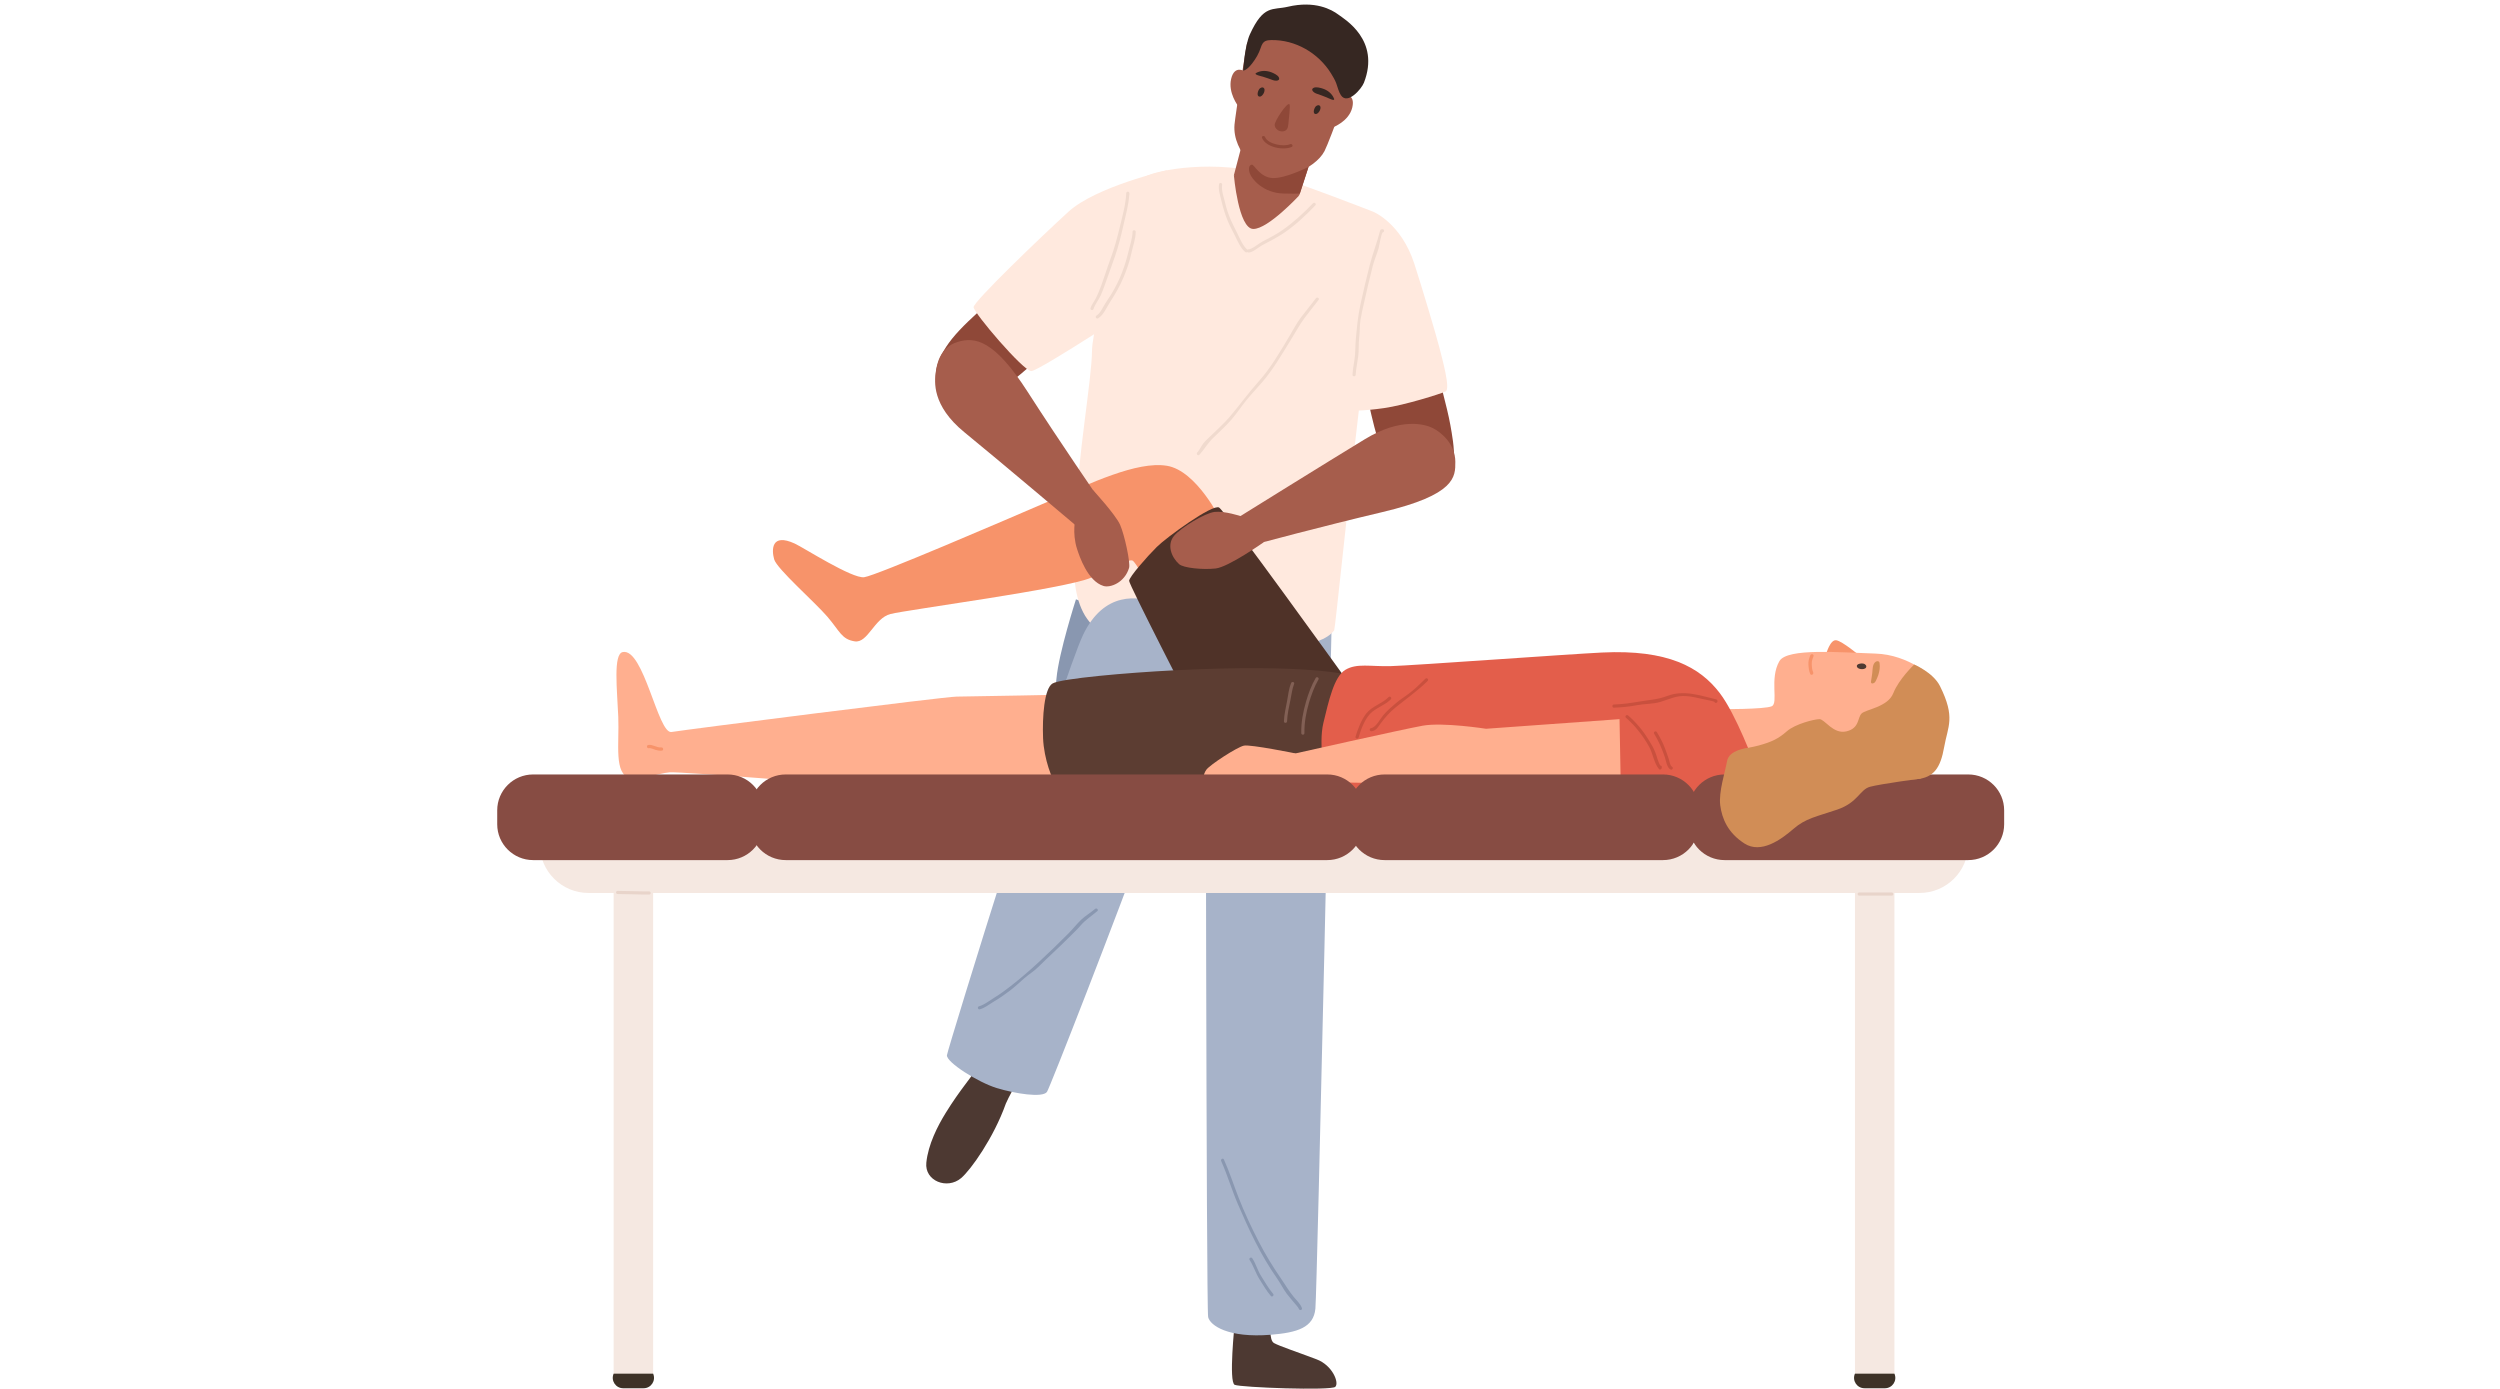 <svg xmlns="http://www.w3.org/2000/svg" xmlns:xlink="http://www.w3.org/1999/xlink" width="360" zoomAndPan="magnify" viewBox="0 0 270 150" height="200" preserveAspectRatio="xMidYMid meet" version="1.0"><defs><clipPath id="06c015e7fa"><path d="M 133.027 142.875 L 144.426 142.875 L 144.426 149.977 L 133.027 149.977 Z M 133.027 142.875 " clip-rule="nonzero"/></clipPath><clipPath id="362308f5e8"><path d="M 182.305 83.605 L 216.449 83.605 L 216.449 92.969 L 182.305 92.969 Z M 182.305 83.605 " clip-rule="nonzero"/></clipPath><clipPath id="b58b4b48a5"><path d="M 53.699 83 L 83 83 L 83 93 L 53.699 93 Z M 53.699 83 " clip-rule="nonzero"/></clipPath><clipPath id="3090444a9e"><path d="M 200.18 148.281 L 204.719 148.281 L 204.719 149.977 L 200.18 149.977 Z M 200.18 148.281 " clip-rule="nonzero"/></clipPath><clipPath id="f055aab409"><path d="M 66.164 148.281 L 70.703 148.281 L 70.703 149.977 L 66.164 149.977 Z M 66.164 148.281 " clip-rule="nonzero"/></clipPath></defs><path fill="#8997b0" d="M 116.203 64.73 C 116.203 64.73 114.355 70.473 114.102 73.25 C 113.848 76.023 113.445 77.898 114.102 78.637 C 114.754 79.375 117.938 80.352 121.234 80.516 C 124.531 80.68 127.656 77.742 128.766 76.43 C 129.875 75.113 131.711 71.766 129.969 70.176 C 128.227 68.586 116.203 64.73 116.203 64.73 " fill-opacity="1" fill-rule="nonzero"/><path fill="#4d3932" d="M 113.652 109.684 C 113.641 109.891 108.898 118.434 108.633 119.184 C 107.32 122.887 104.832 126.367 103.797 127.238 C 102.297 128.504 99.84 127.547 100.043 125.57 C 100.242 123.598 101.266 121.609 102.121 120.219 C 103.703 117.648 105.012 116.242 105.203 115.75 C 105.395 115.258 107.801 107.418 107.801 107.418 L 113.652 109.684 " fill-opacity="1" fill-rule="nonzero"/><g clip-path="url(#06c015e7fa)"><path fill="#4d3932" d="M 133.348 142.949 C 133.348 142.949 132.676 149.273 133.348 149.562 C 134.02 149.848 143.762 150.207 144.211 149.777 C 144.66 149.348 143.91 147.453 142.195 146.809 C 140.039 145.992 138.168 145.375 137.594 145.051 C 137.016 144.727 137.258 142.949 137.258 142.949 L 133.348 142.949 " fill-opacity="1" fill-rule="nonzero"/></g><path fill="#a7b3c9" d="M 143.863 65.328 C 143.863 65.328 142.258 139.293 142.062 141.336 C 141.867 143.383 140.121 143.922 137.227 144.156 C 132.645 144.523 130.688 143.152 130.48 142.246 C 130.273 141.336 130.207 66.238 130.207 66.238 L 143.863 65.328 " fill-opacity="1" fill-rule="nonzero"/><path fill="#ffe9de" d="M 148.324 22.875 C 148.324 22.875 140.559 19.832 137.387 18.918 C 131.152 17.129 124.949 18.371 123.68 19.074 C 122.41 19.781 117.969 34.684 117.938 37.867 C 117.91 41.047 116.402 49.195 116.168 55.887 C 116.059 59.012 114.871 66.512 119.418 68.473 C 121.281 69.273 141.223 72.031 144.094 68.074 C 144.191 67.938 145.594 54.133 146.77 44.203 C 147.832 35.262 148.324 22.875 148.324 22.875 " fill-opacity="1" fill-rule="nonzero"/><path fill="#8f4838" d="M 155.137 39.805 C 155.137 39.805 156.32 44.066 156.641 45.914 C 156.961 47.762 157.855 51.957 155.086 53.133 C 152.816 54.098 150.852 52.621 149.645 49.863 C 148.438 47.109 147.457 41.734 147.457 41.734 L 155.137 39.805 " fill-opacity="1" fill-rule="nonzero"/><path fill="#a7b3c9" d="M 125.191 65.219 C 122.902 64.273 119.215 63.871 116.969 68.574 C 114.727 73.277 102.371 113.199 102.27 113.957 C 102.172 114.715 105.645 116.898 107.641 117.508 C 109.641 118.117 112.586 118.586 113.07 117.93 C 113.348 117.555 120.445 99.398 124.348 88.703 C 127.305 80.586 130.508 73.125 129.891 70.703 C 129.082 67.535 127.48 66.164 125.191 65.219 " fill-opacity="1" fill-rule="nonzero"/><path fill="#8f4838" d="M 114.285 36.758 C 114.285 36.758 111.062 39.793 109.574 40.934 C 108.086 42.078 104.234 44.477 102.258 43.004 C 100.277 41.527 100.938 38.938 102.82 36.586 C 104.699 34.238 109.004 30.867 109.004 30.867 L 114.285 36.758 " fill-opacity="1" fill-rule="nonzero"/><path fill="#ffe9de" d="M 148.324 22.875 C 148.324 22.875 151.328 24.098 152.75 28.492 C 153.602 31.125 155.141 36.293 155.449 37.523 C 155.758 38.758 156.68 42.016 156.125 42.277 C 155.574 42.543 151.68 43.762 149.48 44.074 C 147.277 44.391 145.074 44.48 145.219 44.129 C 145.367 43.777 145.066 27.234 145.32 26.766 C 145.57 26.297 148.324 22.875 148.324 22.875 " fill-opacity="1" fill-rule="nonzero"/><path fill="#747385" d="M 139.562 74.289 C 139.629 74.508 139.996 74.852 140.133 75.027 C 140.371 75.344 140.59 75.648 140.887 75.914 C 141.156 76.16 141.445 76.383 141.715 76.633 C 142.047 76.945 142.422 77.102 142.781 77.367 C 142.957 77.492 142.789 77.789 142.609 77.66 C 142.285 77.426 141.93 77.293 141.629 77.023 C 141.277 76.711 140.906 76.406 140.562 76.082 C 140.254 75.789 140.02 75.441 139.762 75.105 C 139.578 74.867 139.32 74.668 139.234 74.379 C 139.172 74.168 139.5 74.078 139.562 74.289 " fill-opacity="1" fill-rule="nonzero"/><path fill="#a65d4c" d="M 132.898 20.301 L 134.051 22.84 L 136.699 24.484 L 140.062 21.879 L 140.383 20.902 L 141.32 18.023 C 141.324 18.02 141.324 18.02 141.324 18.02 L 141.59 17.195 L 139.316 17.422 L 134.148 15.539 L 132.898 20.301 " fill-opacity="1" fill-rule="nonzero"/><path fill="#a65d4c" d="M 146.434 7.391 C 146.434 7.391 143.629 15.188 143.051 16.309 C 141.98 18.383 138.145 19.543 137.059 19.293 C 136.426 19.148 133.051 16.527 133.328 13.441 C 133.422 12.395 134.633 4.711 134.691 4.617 C 134.75 4.52 141.926 1.992 141.926 1.992 L 146.434 7.391 " fill-opacity="1" fill-rule="nonzero"/><path fill="#362722" d="M 141.898 11.93 C 141.938 11.723 142.059 11.504 142.16 11.441 C 142.254 11.387 142.367 11.328 142.473 11.379 C 142.836 11.551 142.438 12.32 142.109 12.316 C 141.902 12.309 141.863 12.129 141.898 11.93 " fill-opacity="1" fill-rule="nonzero"/><path fill="#362722" d="M 135.832 10.035 C 135.867 9.824 135.988 9.59 136.098 9.523 C 136.188 9.465 136.309 9.406 136.418 9.457 C 136.797 9.625 136.402 10.434 136.062 10.434 C 135.844 10.434 135.797 10.242 135.832 10.035 " fill-opacity="1" fill-rule="nonzero"/><path fill="#8f4838" d="M 137.664 13.48 C 137.664 13.062 138.992 11.031 139.254 11.258 C 139.395 11.383 139.176 12.891 139.141 13.422 C 139.125 13.602 139.094 13.785 139 13.938 C 138.785 14.266 138.277 14.254 137.984 14.039 C 137.754 13.875 137.668 13.68 137.664 13.48 " fill-opacity="1" fill-rule="nonzero"/><path fill="#a65d4c" d="M 134.391 7.688 C 134.391 7.688 133.328 6.992 132.965 8.512 C 132.605 10.031 133.73 11.461 133.73 11.461 L 134.391 7.688 " fill-opacity="1" fill-rule="nonzero"/><path fill="#a65d4c" d="M 145.145 10.234 C 145.145 10.234 146.406 10.09 146.047 11.609 C 145.684 13.129 143.941 13.754 143.941 13.754 L 145.145 10.234 " fill-opacity="1" fill-rule="nonzero"/><path fill="#8f4838" d="M 134.977 18.723 C 135.188 19.359 136.449 20.848 138.59 20.898 C 139.449 20.922 140.016 20.918 140.383 20.902 L 141.32 18.023 C 141.227 18.078 138.789 19.293 137.441 19.23 C 136.062 19.16 135.445 17.75 135.207 17.781 C 134.965 17.809 134.766 18.086 134.977 18.723 " fill-opacity="1" fill-rule="nonzero"/><path fill="#362722" d="M 141.73 9.617 C 141.75 9.562 141.805 9.512 141.898 9.473 C 142.145 9.367 142.586 9.48 142.828 9.559 C 143.379 9.73 143.863 10.109 144.078 10.656 C 144.211 11 143.41 10.57 143.289 10.523 C 142.922 10.375 142.547 10.234 142.168 10.109 C 141.941 10.035 141.656 9.801 141.73 9.617 " fill-opacity="1" fill-rule="nonzero"/><path fill="#362722" d="M 138.145 8.555 C 138.164 8.5 138.152 8.426 138.105 8.336 C 137.98 8.102 137.566 7.91 137.332 7.816 C 136.793 7.605 136.18 7.59 135.668 7.879 C 135.348 8.062 136.238 8.234 136.363 8.273 C 136.742 8.391 137.121 8.52 137.492 8.66 C 137.715 8.746 138.086 8.746 138.145 8.555 " fill-opacity="1" fill-rule="nonzero"/><path fill="#362722" d="M 134.262 7.621 C 134.262 7.621 134.602 7.664 135.23 6.852 C 135.633 6.336 135.957 5.777 136.16 5.156 C 136.258 4.852 136.395 4.539 136.715 4.414 C 136.891 4.348 137.09 4.332 137.281 4.328 C 139.906 4.277 142.387 5.723 143.758 7.941 C 143.969 8.285 144.188 8.645 144.324 9.027 C 144.48 9.449 144.57 9.902 144.82 10.285 C 145.527 11.363 147.043 9.609 147.305 8.934 C 149.094 4.328 145.219 2.082 144.527 1.566 C 143.836 1.051 142.051 0.031 139.082 0.73 C 137.438 1.117 136.469 0.469 134.988 3.711 C 134.426 4.941 134.262 7.621 134.262 7.621 " fill-opacity="1" fill-rule="nonzero"/><path fill="#8f4838" d="M 139.336 15.57 C 138.656 15.879 136.941 15.582 136.625 14.801 C 136.543 14.602 136.215 14.688 136.297 14.891 C 136.707 15.91 138.59 16.277 139.508 15.867 C 139.707 15.777 139.535 15.484 139.336 15.57 " fill-opacity="1" fill-rule="nonzero"/><path fill="#ffe9de" d="M 140.973 20.676 C 140.973 20.676 139.859 21.762 137.562 21.52 C 134.598 21.203 133.141 18.691 133.074 18.691 C 133.012 18.688 131.195 19.34 131.16 19.68 C 131.125 20.016 131.254 22.07 132.531 22.664 C 133.809 23.258 134.371 23.719 135.328 24.09 C 136.289 24.457 137.008 25.699 137.754 25.664 C 138.504 25.629 139.832 23.418 140.418 22.98 C 141.008 22.543 140.973 20.676 140.973 20.676 " fill-opacity="1" fill-rule="nonzero"/><path fill="#f7936a" d="M 131.863 56.207 C 131.863 56.207 129.25 50.812 126.008 50.301 C 122.77 49.789 117.824 52.176 113.223 54.16 C 108.617 56.148 94.637 62.168 93.328 62.34 C 92.02 62.508 86.797 59.148 85.828 58.703 C 83.281 57.535 83.324 59.387 83.609 60.406 C 83.895 61.43 87.984 65.008 89.352 66.598 C 90.715 68.188 90.883 69.039 92.305 69.266 C 93.727 69.492 94.41 66.766 96.172 66.312 C 97.934 65.859 115.098 63.586 117.824 62.395 C 120.555 61.203 122.031 60.27 122.371 60.578 C 122.711 60.887 123.68 62.566 123.68 62.566 L 131.863 56.207 " fill-opacity="1" fill-rule="nonzero"/><path fill="#4f3228" d="M 145.219 73.137 C 145.219 73.137 132.348 55.242 131.664 54.816 C 130.98 54.391 125.953 58.051 124.93 59.074 C 123.906 60.094 121.945 62.309 121.945 62.734 C 121.945 63.16 128.766 76.43 128.766 76.43 L 135.078 77.059 L 145.219 73.137 " fill-opacity="1" fill-rule="nonzero"/><path fill="#ffaf8f" d="M 115.949 75 C 115.949 75 104.555 75.234 103.305 75.234 C 102.055 75.234 73.973 78.812 72.52 79.055 C 71.066 79.293 69.527 69.957 67.258 70.422 C 66.211 70.633 66.648 74.461 66.773 77.406 C 66.898 80.355 66.27 83.629 68.078 84.051 C 69.094 84.289 71.062 83.527 72.301 83.414 C 73.535 83.301 93.922 84.973 93.922 84.973 L 116.402 84.312 L 115.949 75 " fill-opacity="1" fill-rule="nonzero"/><path fill="#f7936a" d="M 70.066 80.805 C 70.305 80.766 70.578 80.926 70.805 80.988 C 71.027 81.051 71.246 81.098 71.477 81.07 C 71.703 81.047 71.652 80.699 71.426 80.723 C 70.934 80.773 70.5 80.375 70.016 80.453 C 69.793 80.492 69.844 80.84 70.066 80.805 " fill-opacity="1" fill-rule="nonzero"/><path fill="#5c3d32" d="M 145.609 72.906 C 145.609 72.906 141.477 71.656 126.805 72.395 C 121.742 72.648 114.582 73.277 113.676 73.816 C 112.77 74.352 112.562 77.449 112.652 79.723 C 112.742 81.992 113.648 84.266 114.102 84.832 C 114.555 85.398 144.59 86.309 144.59 86.309 L 145.609 72.906 " fill-opacity="1" fill-rule="nonzero"/><path fill="#f7936a" d="M 200.812 70.789 C 200.812 70.789 198.98 69.254 198.32 69.148 C 197.66 69.039 197.223 70.637 197.223 70.637 L 200.812 70.789 " fill-opacity="1" fill-rule="nonzero"/><path fill="#ffaf8f" d="M 208.781 73.215 C 208.781 73.215 206.215 70.695 202.535 70.586 C 198.859 70.477 193.016 69.949 192.176 71.402 C 191.074 73.316 192.109 75.941 191.344 76.277 C 190.578 76.617 185.785 76.59 185.785 76.59 L 185.949 83.715 L 207.906 82.828 L 208.781 73.215 " fill-opacity="1" fill-rule="nonzero"/><path fill="#f7936a" d="M 195.859 70.871 C 195.762 71.133 195.672 71.332 195.672 71.625 C 195.672 71.93 195.688 72.324 195.82 72.602 C 195.922 72.812 195.609 73.004 195.508 72.793 C 195.367 72.492 195.328 72.105 195.309 71.777 C 195.285 71.387 195.375 71.137 195.508 70.781 C 195.586 70.562 195.941 70.648 195.859 70.871 " fill-opacity="1" fill-rule="nonzero"/><path fill="#d18d56" d="M 202.539 71.496 C 202.223 71.746 202.246 72.305 202.207 72.668 C 202.172 72.977 202.113 73.277 202.07 73.582 C 202.035 73.809 202.188 73.867 202.379 73.77 C 202.477 73.719 202.547 73.625 202.594 73.527 C 202.691 73.324 202.781 73.121 202.855 72.906 C 202.992 72.488 203.059 72.047 202.992 71.609 C 202.988 71.59 202.984 71.57 202.98 71.555 C 202.918 71.363 202.699 71.371 202.539 71.496 " fill-opacity="1" fill-rule="nonzero"/><path fill="#4d3932" d="M 200.828 71.684 C 201.027 71.633 201.281 71.652 201.383 71.719 C 201.469 71.781 201.566 71.863 201.562 71.977 C 201.555 72.379 200.691 72.336 200.562 72.035 C 200.48 71.84 200.629 71.73 200.828 71.684 " fill-opacity="1" fill-rule="nonzero"/><path fill="#e35e4b" d="M 189.484 82.543 C 189.484 82.543 187.52 77.18 185.723 74.836 C 183.594 72.059 180.141 70.125 173.02 70.473 C 169.324 70.652 152.418 71.887 150.203 71.941 C 147.984 72 146.539 71.602 145.301 72.34 C 144.062 73.078 143.496 75.746 142.926 78.074 C 142.359 80.402 143.152 84.262 143.152 84.262 C 143.152 84.262 165.012 91.191 165.582 91.191 C 166.148 91.191 189.93 84.094 189.93 84.094 L 189.484 82.543 " fill-opacity="1" fill-rule="nonzero"/><path fill="#ffaf8f" d="M 139.902 81.367 C 139.902 81.367 135.078 80.387 134.352 80.527 C 133.621 80.672 130.664 82.598 130.281 83.137 C 129.898 83.672 129.973 84.242 129.973 84.242 C 129.973 84.242 139.379 84.707 139.457 84.598 C 139.531 84.492 140.184 82.957 140.184 82.957 L 139.902 81.367 " fill-opacity="1" fill-rule="nonzero"/><path fill="#ffaf8f" d="M 174.91 77.668 L 160.492 78.707 C 160.492 78.707 155.84 77.98 153.648 78.375 C 151.457 78.773 139.715 81.41 139.715 81.41 L 139.77 84.43 L 175.043 84.973 L 174.91 77.668 " fill-opacity="1" fill-rule="nonzero"/><path fill="#f5e8e1" d="M 63.562 96.441 L 207.309 96.441 C 210.215 96.441 212.57 94.09 212.57 91.188 L 58.301 91.188 C 58.301 94.09 60.656 96.441 63.562 96.441 " fill-opacity="1" fill-rule="nonzero"/><g clip-path="url(#362308f5e8)"><path fill="#874c43" d="M 186.254 92.891 L 212.57 92.891 C 214.711 92.891 216.449 91.156 216.449 89.02 L 216.449 87.516 C 216.449 85.375 214.711 83.641 212.57 83.641 L 186.254 83.641 C 184.113 83.641 182.375 85.375 182.375 87.516 L 182.375 89.02 C 182.375 91.156 184.113 92.891 186.254 92.891 " fill-opacity="1" fill-rule="nonzero"/></g><path fill="#874c43" d="M 149.539 92.891 L 179.605 92.891 C 181.746 92.891 183.484 91.156 183.484 89.02 L 183.484 87.516 C 183.484 85.375 181.746 83.641 179.605 83.641 L 149.539 83.641 C 147.395 83.641 145.66 85.375 145.66 87.516 L 145.66 89.02 C 145.66 91.156 147.395 92.891 149.539 92.891 " fill-opacity="1" fill-rule="nonzero"/><path fill="#874c43" d="M 84.859 92.891 L 143.344 92.891 C 145.484 92.891 147.223 91.156 147.223 89.02 L 147.223 87.516 C 147.223 85.375 145.484 83.641 143.344 83.641 L 84.859 83.641 C 82.715 83.641 80.98 85.375 80.98 87.516 L 80.98 89.02 C 80.98 91.156 82.715 92.891 84.859 92.891 " fill-opacity="1" fill-rule="nonzero"/><g clip-path="url(#b58b4b48a5)"><path fill="#874c43" d="M 57.578 92.891 L 78.578 92.891 C 80.723 92.891 82.457 91.156 82.457 89.02 L 82.457 87.516 C 82.457 85.375 80.723 83.641 78.578 83.641 L 57.578 83.641 C 55.438 83.641 53.699 85.375 53.699 87.516 L 53.699 89.02 C 53.699 91.156 55.438 92.891 57.578 92.891 " fill-opacity="1" fill-rule="nonzero"/></g><path fill="#f5e8e1" d="M 200.336 149.082 L 204.598 149.082 L 204.598 95.422 L 200.336 95.422 L 200.336 149.082 " fill-opacity="1" fill-rule="nonzero"/><g clip-path="url(#3090444a9e)"><path fill="#3d3227" d="M 201.363 149.93 L 203.57 149.93 C 204.379 149.93 204.922 149.109 204.602 148.367 L 204.598 148.355 L 200.332 148.355 L 200.328 148.367 C 200.012 149.109 200.555 149.93 201.363 149.93 " fill-opacity="1" fill-rule="nonzero"/></g><path fill="#f5e8e1" d="M 70.539 149.082 L 66.273 149.082 L 66.273 95.422 L 70.539 95.422 L 70.539 149.082 " fill-opacity="1" fill-rule="nonzero"/><g clip-path="url(#f055aab409)"><path fill="#3d3227" d="M 69.512 149.93 L 67.301 149.93 C 66.496 149.93 65.953 149.109 66.27 148.367 L 66.273 148.355 L 70.539 148.355 L 70.543 148.367 C 70.859 149.109 70.316 149.93 69.512 149.93 " fill-opacity="1" fill-rule="nonzero"/></g><path fill="#e8d4ca" d="M 200.789 96.387 L 204.312 96.387 C 204.531 96.387 204.535 96.727 204.312 96.727 L 200.789 96.727 C 200.57 96.727 200.57 96.387 200.789 96.387 " fill-opacity="1" fill-rule="nonzero"/><path fill="#e8d4ca" d="M 66.699 96.215 C 67.836 96.215 68.984 96.281 70.109 96.273 C 70.332 96.27 70.332 96.613 70.109 96.613 C 68.988 96.621 67.836 96.555 66.699 96.555 C 66.48 96.555 66.48 96.215 66.699 96.215 " fill-opacity="1" fill-rule="nonzero"/><path fill="#c9503e" d="M 174.301 76.086 C 175.219 76.059 176.121 75.93 177.023 75.773 C 178.055 75.594 179.023 75.562 180.016 75.18 C 181.852 74.473 183.543 75.105 185.363 75.535 C 185.418 75.547 185.469 75.598 185.48 75.652 C 185.484 75.668 185.488 75.684 185.492 75.699 C 185.531 75.914 185.203 76.008 185.16 75.793 C 185.152 75.746 183.988 75.52 183.902 75.5 C 183.328 75.371 182.742 75.227 182.152 75.18 C 181.074 75.086 180.305 75.512 179.316 75.809 C 178.52 76.047 177.66 76 176.844 76.152 C 176.004 76.312 175.156 76.402 174.301 76.43 C 174.082 76.434 174.082 76.094 174.301 76.086 " fill-opacity="1" fill-rule="nonzero"/><path fill="#c9503e" d="M 175.84 77.273 C 176.719 78.027 177.492 78.973 178.094 79.965 C 178.348 80.379 178.594 80.801 178.773 81.254 C 178.938 81.668 179.062 82.277 179.312 82.68 C 179.398 82.68 179.48 82.734 179.473 82.844 C 179.469 82.879 179.465 82.91 179.465 82.945 C 179.453 83.074 179.273 83.188 179.172 83.066 C 178.621 82.402 178.52 81.391 178.098 80.637 C 177.453 79.48 176.605 78.383 175.602 77.512 C 175.434 77.371 175.676 77.129 175.84 77.273 " fill-opacity="1" fill-rule="nonzero"/><path fill="#c9503e" d="M 178.938 79.066 C 179.285 79.629 179.582 80.199 179.816 80.816 C 179.965 81.199 180.098 81.586 180.227 81.977 C 180.301 82.199 180.363 82.688 180.582 82.812 C 180.773 82.918 180.602 83.211 180.41 83.105 C 180.012 82.883 179.934 82.168 179.805 81.781 C 179.5 80.883 179.141 80.043 178.645 79.238 C 178.527 79.051 178.82 78.883 178.938 79.066 " fill-opacity="1" fill-rule="nonzero"/><path fill="#c9503e" d="M 148.055 78.648 C 148.617 78.547 149.016 77.699 149.375 77.266 C 149.801 76.754 150.258 76.367 150.762 75.938 C 151.191 75.574 151.66 75.277 152.113 74.945 C 152.773 74.461 153.363 73.871 153.945 73.297 C 154.102 73.145 154.344 73.383 154.188 73.539 C 153.09 74.621 151.887 75.457 150.703 76.418 C 150.098 76.91 149.594 77.484 149.125 78.109 C 148.812 78.52 148.68 78.879 148.145 78.977 C 147.93 79.016 147.836 78.688 148.055 78.648 " fill-opacity="1" fill-rule="nonzero"/><path fill="#c9503e" d="M 146.398 79.562 C 146.641 78.734 147.012 77.77 147.539 77.078 C 148.168 76.258 149.254 76.02 149.969 75.285 C 150.121 75.129 150.363 75.367 150.207 75.527 C 149.562 76.191 148.586 76.434 147.961 77.102 C 147.359 77.746 146.973 78.812 146.727 79.652 C 146.668 79.863 146.34 79.773 146.398 79.562 " fill-opacity="1" fill-rule="nonzero"/><path fill="#826055" d="M 141.055 75.766 C 141.305 74.902 141.645 73.988 142.098 73.219 C 142.207 73.031 142.504 73.199 142.391 73.391 C 141.969 74.105 141.621 75.059 141.383 75.855 C 141.059 76.953 140.859 78.039 140.879 79.18 C 140.883 79.402 140.543 79.402 140.539 79.18 C 140.516 77.992 140.723 76.914 141.055 75.766 " fill-opacity="1" fill-rule="nonzero"/><path fill="#826055" d="M 139.012 75.664 C 139.129 75.023 139.191 74.379 139.438 73.77 C 139.52 73.57 139.848 73.656 139.766 73.859 C 139.547 74.41 139.496 74.984 139.375 75.559 C 139.223 76.285 139.023 77.16 139.004 77.902 C 139 78.121 138.656 78.125 138.664 77.902 C 138.684 77.172 138.883 76.391 139.012 75.664 " fill-opacity="1" fill-rule="nonzero"/><path fill="#d18d56" d="M 206.73 71.77 C 206.73 71.77 205.07 73.352 204.477 74.863 C 203.887 76.371 201.512 76.609 201.051 77.059 C 200.594 77.508 200.848 78.648 199.41 78.988 C 197.977 79.324 197.066 77.656 196.5 77.668 C 195.93 77.676 193.887 78.184 192.977 78.98 C 192.066 79.777 191.375 80.117 189.93 80.516 C 188.484 80.914 187.637 80.672 187.52 82.164 C 187.402 83.652 187.852 84.547 189.93 84.547 C 192.008 84.547 205.195 84.32 207.016 84.148 C 208.832 83.98 209.57 82.957 209.969 80.688 C 210.367 78.414 211.219 77.52 209.516 74.094 C 208.781 72.625 206.73 71.77 206.73 71.77 " fill-opacity="1" fill-rule="nonzero"/><path fill="#d18d56" d="M 188.59 80.812 C 188.59 80.812 186.738 81.004 186.523 82.199 C 186.312 83.391 185.602 85.52 185.785 86.969 C 185.973 88.414 186.609 89.949 188.402 91.098 C 190.191 92.25 192.363 90.672 193.688 89.523 C 195.008 88.375 196.16 88.203 198.418 87.438 C 200.676 86.668 200.848 85.277 201.957 84.973 C 203.062 84.668 207.531 84.07 207.531 84.07 C 207.531 84.07 203.492 82.242 201.871 82.113 C 200.25 81.984 188.59 80.812 188.59 80.812 " fill-opacity="1" fill-rule="nonzero"/><path fill="#a65d4c" d="M 133.258 18.926 C 133.258 18.926 133.754 24.707 135.352 24.727 C 136.949 24.75 140.316 21.105 140.316 21.105 L 137.566 20.914 L 134.691 19.551 L 133.258 18.926 " fill-opacity="1" fill-rule="nonzero"/><path fill="#f0dace" d="M 141.801 21.953 C 140.805 23.004 139.656 24.055 138.461 24.879 C 137.781 25.352 137.062 25.715 136.332 26.094 C 135.984 26.273 135.195 26.945 134.812 26.934 C 134.77 26.93 134.742 26.945 134.719 26.965 C 134.25 26.594 133.91 25.773 133.656 25.258 C 133.422 24.777 133.172 24.305 132.953 23.82 C 132.672 23.184 132.453 22.512 132.297 21.836 C 132.152 21.223 131.895 20.594 131.992 19.957 C 132.027 19.742 131.691 19.676 131.66 19.891 C 131.562 20.496 131.754 21.016 131.891 21.598 C 132.078 22.383 132.293 23.133 132.605 23.879 C 132.824 24.41 133.109 24.918 133.363 25.43 C 133.645 26 133.988 26.824 134.5 27.227 C 134.574 27.281 134.656 27.266 134.715 27.219 C 134.742 27.25 134.785 27.27 134.836 27.273 C 135.285 27.285 135.91 26.707 136.285 26.504 C 137.055 26.082 137.828 25.711 138.562 25.223 C 139.828 24.387 141.02 23.273 142.059 22.176 C 142.211 22.016 141.953 21.793 141.801 21.953 " fill-opacity="1" fill-rule="nonzero"/><path fill="#ffe9de" d="M 126.027 18.391 C 126.027 18.391 118.363 20.148 115.383 22.875 C 112.398 25.602 105.148 32.566 105.148 33.172 C 105.148 33.777 110.523 40.078 111.375 40.078 C 112.227 40.078 124.246 32.16 124.246 32.16 L 126.027 18.391 " fill-opacity="1" fill-rule="nonzero"/><path fill="#a65d4c" d="M 101.055 40.25 C 100.938 41.172 100.609 43.793 104.16 46.688 C 107.711 49.582 116.664 57.152 116.664 57.152 L 118.633 53.785 C 118.633 53.785 114.582 47.914 110.977 42.305 C 107.375 36.695 105.297 36.348 103.398 36.938 C 101.504 37.531 101.172 39.328 101.055 40.25 " fill-opacity="1" fill-rule="nonzero"/><path fill="#a65d4c" d="M 118.059 52.945 C 118.059 52.945 120.48 55.574 120.969 56.672 C 121.453 57.766 122.102 60.797 121.941 61.328 C 121.453 62.949 119.898 63.5 119.191 63.289 C 117.449 62.77 116.555 60 116.332 59.32 C 115.746 57.535 116.168 55.887 116.168 55.887 L 118.059 52.945 " fill-opacity="1" fill-rule="nonzero"/><path fill="#a65d4c" d="M 154.746 46.234 C 153.914 45.816 151.32 45.051 147.406 47.434 C 143.492 49.812 133.578 55.977 133.578 55.977 L 135.887 58.699 C 135.887 58.699 142.777 56.848 149.27 55.312 C 157.238 53.43 157.18 51.492 157.176 49.875 C 157.172 47.891 155.578 46.652 154.746 46.234 " fill-opacity="1" fill-rule="nonzero"/><path fill="#a65d4c" d="M 134.039 55.754 C 134.039 55.754 132.254 55.164 131.188 55.285 C 130.125 55.402 127.555 56.977 126.812 57.855 C 125.984 58.828 126.512 60.188 127.344 60.926 C 127.82 61.348 129.887 61.547 131.277 61.398 C 132.668 61.254 136.438 58.59 136.438 58.59 C 136.438 58.59 138.168 55.727 137.988 55.578 C 137.812 55.434 134.039 55.754 134.039 55.754 " fill-opacity="1" fill-rule="nonzero"/><path fill="#f0dace" d="M 121.973 20.867 C 121.973 20.645 121.641 20.645 121.633 20.867 C 121.582 22.09 121.215 23.375 120.926 24.566 C 120.648 25.73 120.336 26.891 119.914 28.012 C 119.57 28.922 119.293 29.863 118.957 30.777 C 118.773 31.27 118.582 31.758 118.344 32.223 C 118.164 32.586 117.895 32.891 117.773 33.277 C 117.707 33.488 118.039 33.578 118.102 33.367 C 118.262 32.855 118.656 32.387 118.883 31.891 C 119.051 31.516 119.191 31.129 119.332 30.742 C 119.703 29.73 120.059 28.711 120.414 27.695 C 120.793 26.609 121.078 25.461 121.328 24.34 C 121.566 23.297 121.871 22.211 121.953 21.137 C 121.965 21.113 121.973 21.09 121.973 21.059 L 121.973 20.867 " fill-opacity="1" fill-rule="nonzero"/><path fill="#f0dace" d="M 122.316 25.031 C 122.316 25.688 122.031 26.504 121.883 27.137 C 121.703 27.91 121.48 28.633 121.199 29.379 C 120.887 30.215 120.48 31.008 120.02 31.773 C 119.816 32.105 119.594 32.43 119.379 32.758 C 119.098 33.18 118.863 33.812 118.422 34.086 C 118.234 34.199 118.406 34.492 118.594 34.379 C 119.223 33.992 119.508 33.188 119.906 32.586 C 120.469 31.734 120.977 30.84 121.367 29.895 C 121.703 29.074 122.008 28.227 122.188 27.355 C 122.344 26.598 122.656 25.809 122.656 25.031 C 122.656 24.812 122.316 24.812 122.316 25.031 " fill-opacity="1" fill-rule="nonzero"/><path fill="#f0dace" d="M 149.266 24.754 C 149.234 24.762 149.207 24.77 149.176 24.777 C 149.117 24.789 149.07 24.84 149.055 24.895 C 148.734 26.164 148.25 27.387 147.926 28.648 C 147.562 30.047 147.242 31.473 146.93 32.879 C 146.645 34.152 146.551 35.348 146.43 36.633 C 146.355 37.383 146.402 38.113 146.281 38.863 C 146.191 39.395 146.102 39.941 146.07 40.477 C 146.059 40.695 146.402 40.695 146.414 40.477 C 146.449 39.82 146.602 39.148 146.688 38.496 C 146.777 37.824 146.707 37.145 146.793 36.473 C 146.871 35.824 146.832 35.18 146.934 34.531 C 147.035 33.91 147.184 33.293 147.324 32.676 C 147.621 31.367 147.914 30.043 148.254 28.742 C 148.422 28.09 148.695 27.473 148.887 26.828 C 148.961 26.566 149.18 25.125 149.355 25.082 C 149.57 25.031 149.48 24.703 149.266 24.754 " fill-opacity="1" fill-rule="nonzero"/><path fill="#f0dace" d="M 142.117 32.215 C 141.605 32.902 141.047 33.562 140.527 34.25 C 140.039 34.895 139.676 35.594 139.266 36.289 C 138.262 37.973 137.25 39.727 135.938 41.195 C 134.82 42.441 133.855 43.789 132.77 45.062 C 132.145 45.789 131.414 46.426 130.734 47.098 C 130.477 47.355 130.176 47.602 129.953 47.895 C 129.707 48.215 129.578 48.566 129.297 48.875 C 129.152 49.035 129.395 49.277 129.539 49.113 C 130.059 48.539 130.414 47.895 130.977 47.34 C 131.656 46.668 132.387 46.027 133.008 45.301 C 133.559 44.664 134.023 43.953 134.551 43.297 C 135.125 42.578 135.781 41.91 136.375 41.207 C 137.551 39.816 138.461 38.238 139.414 36.695 C 139.922 35.879 140.355 35.062 140.93 34.289 C 141.406 33.641 141.93 33.031 142.41 32.387 C 142.543 32.211 142.246 32.039 142.117 32.215 " fill-opacity="1" fill-rule="nonzero"/><path fill="#8997b0" d="M 140.609 141.277 C 140.453 140.82 140.035 140.445 139.727 140.07 C 139.211 139.445 138.824 138.777 138.367 138.109 C 137.48 136.828 136.664 135.496 135.949 134.105 C 135.156 132.574 134.406 130.969 133.777 129.363 C 133.238 127.988 132.785 126.566 132.18 125.223 C 132.09 125.023 131.797 125.199 131.887 125.395 C 132.566 126.91 133.035 128.527 133.695 130.055 C 134.285 131.426 134.902 132.805 135.582 134.137 C 136.266 135.484 137.039 136.809 137.906 138.047 C 138.289 138.594 138.586 139.203 138.98 139.738 C 139.23 140.074 139.527 140.387 139.785 140.715 C 139.914 140.883 140.215 141.18 140.281 141.367 C 140.352 141.574 140.68 141.484 140.609 141.277 " fill-opacity="1" fill-rule="nonzero"/><path fill="#8997b0" d="M 137.496 139.727 C 136.988 139.141 136.617 138.453 136.199 137.805 C 135.812 137.199 135.645 136.5 135.25 135.898 C 135.129 135.715 134.836 135.887 134.957 136.07 C 135.391 136.734 135.609 137.512 136.043 138.188 C 136.434 138.793 136.781 139.422 137.254 139.965 C 137.398 140.133 137.641 139.891 137.496 139.727 " fill-opacity="1" fill-rule="nonzero"/><path fill="#8997b0" d="M 118.273 98.16 C 117.781 98.578 117.211 98.906 116.75 99.348 C 116.281 99.797 115.867 100.332 115.406 100.797 C 114.371 101.84 113.324 102.852 112.246 103.852 C 111.266 104.762 110.215 105.672 109.152 106.5 C 108.586 106.938 108.02 107.363 107.406 107.734 C 106.895 108.043 106.309 108.527 105.73 108.68 C 105.52 108.734 105.609 109.062 105.82 109.008 C 106.355 108.867 106.852 108.457 107.324 108.176 C 107.941 107.809 108.512 107.418 109.082 106.98 C 109.633 106.559 110.117 106.098 110.637 105.641 C 111.129 105.211 111.664 104.902 112.129 104.438 C 113.211 103.359 114.352 102.348 115.43 101.262 C 115.852 100.832 116.309 100.422 116.699 99.961 C 117.211 99.355 117.902 98.918 118.512 98.402 C 118.68 98.262 118.438 98.02 118.273 98.16 " fill-opacity="1" fill-rule="nonzero"/></svg>